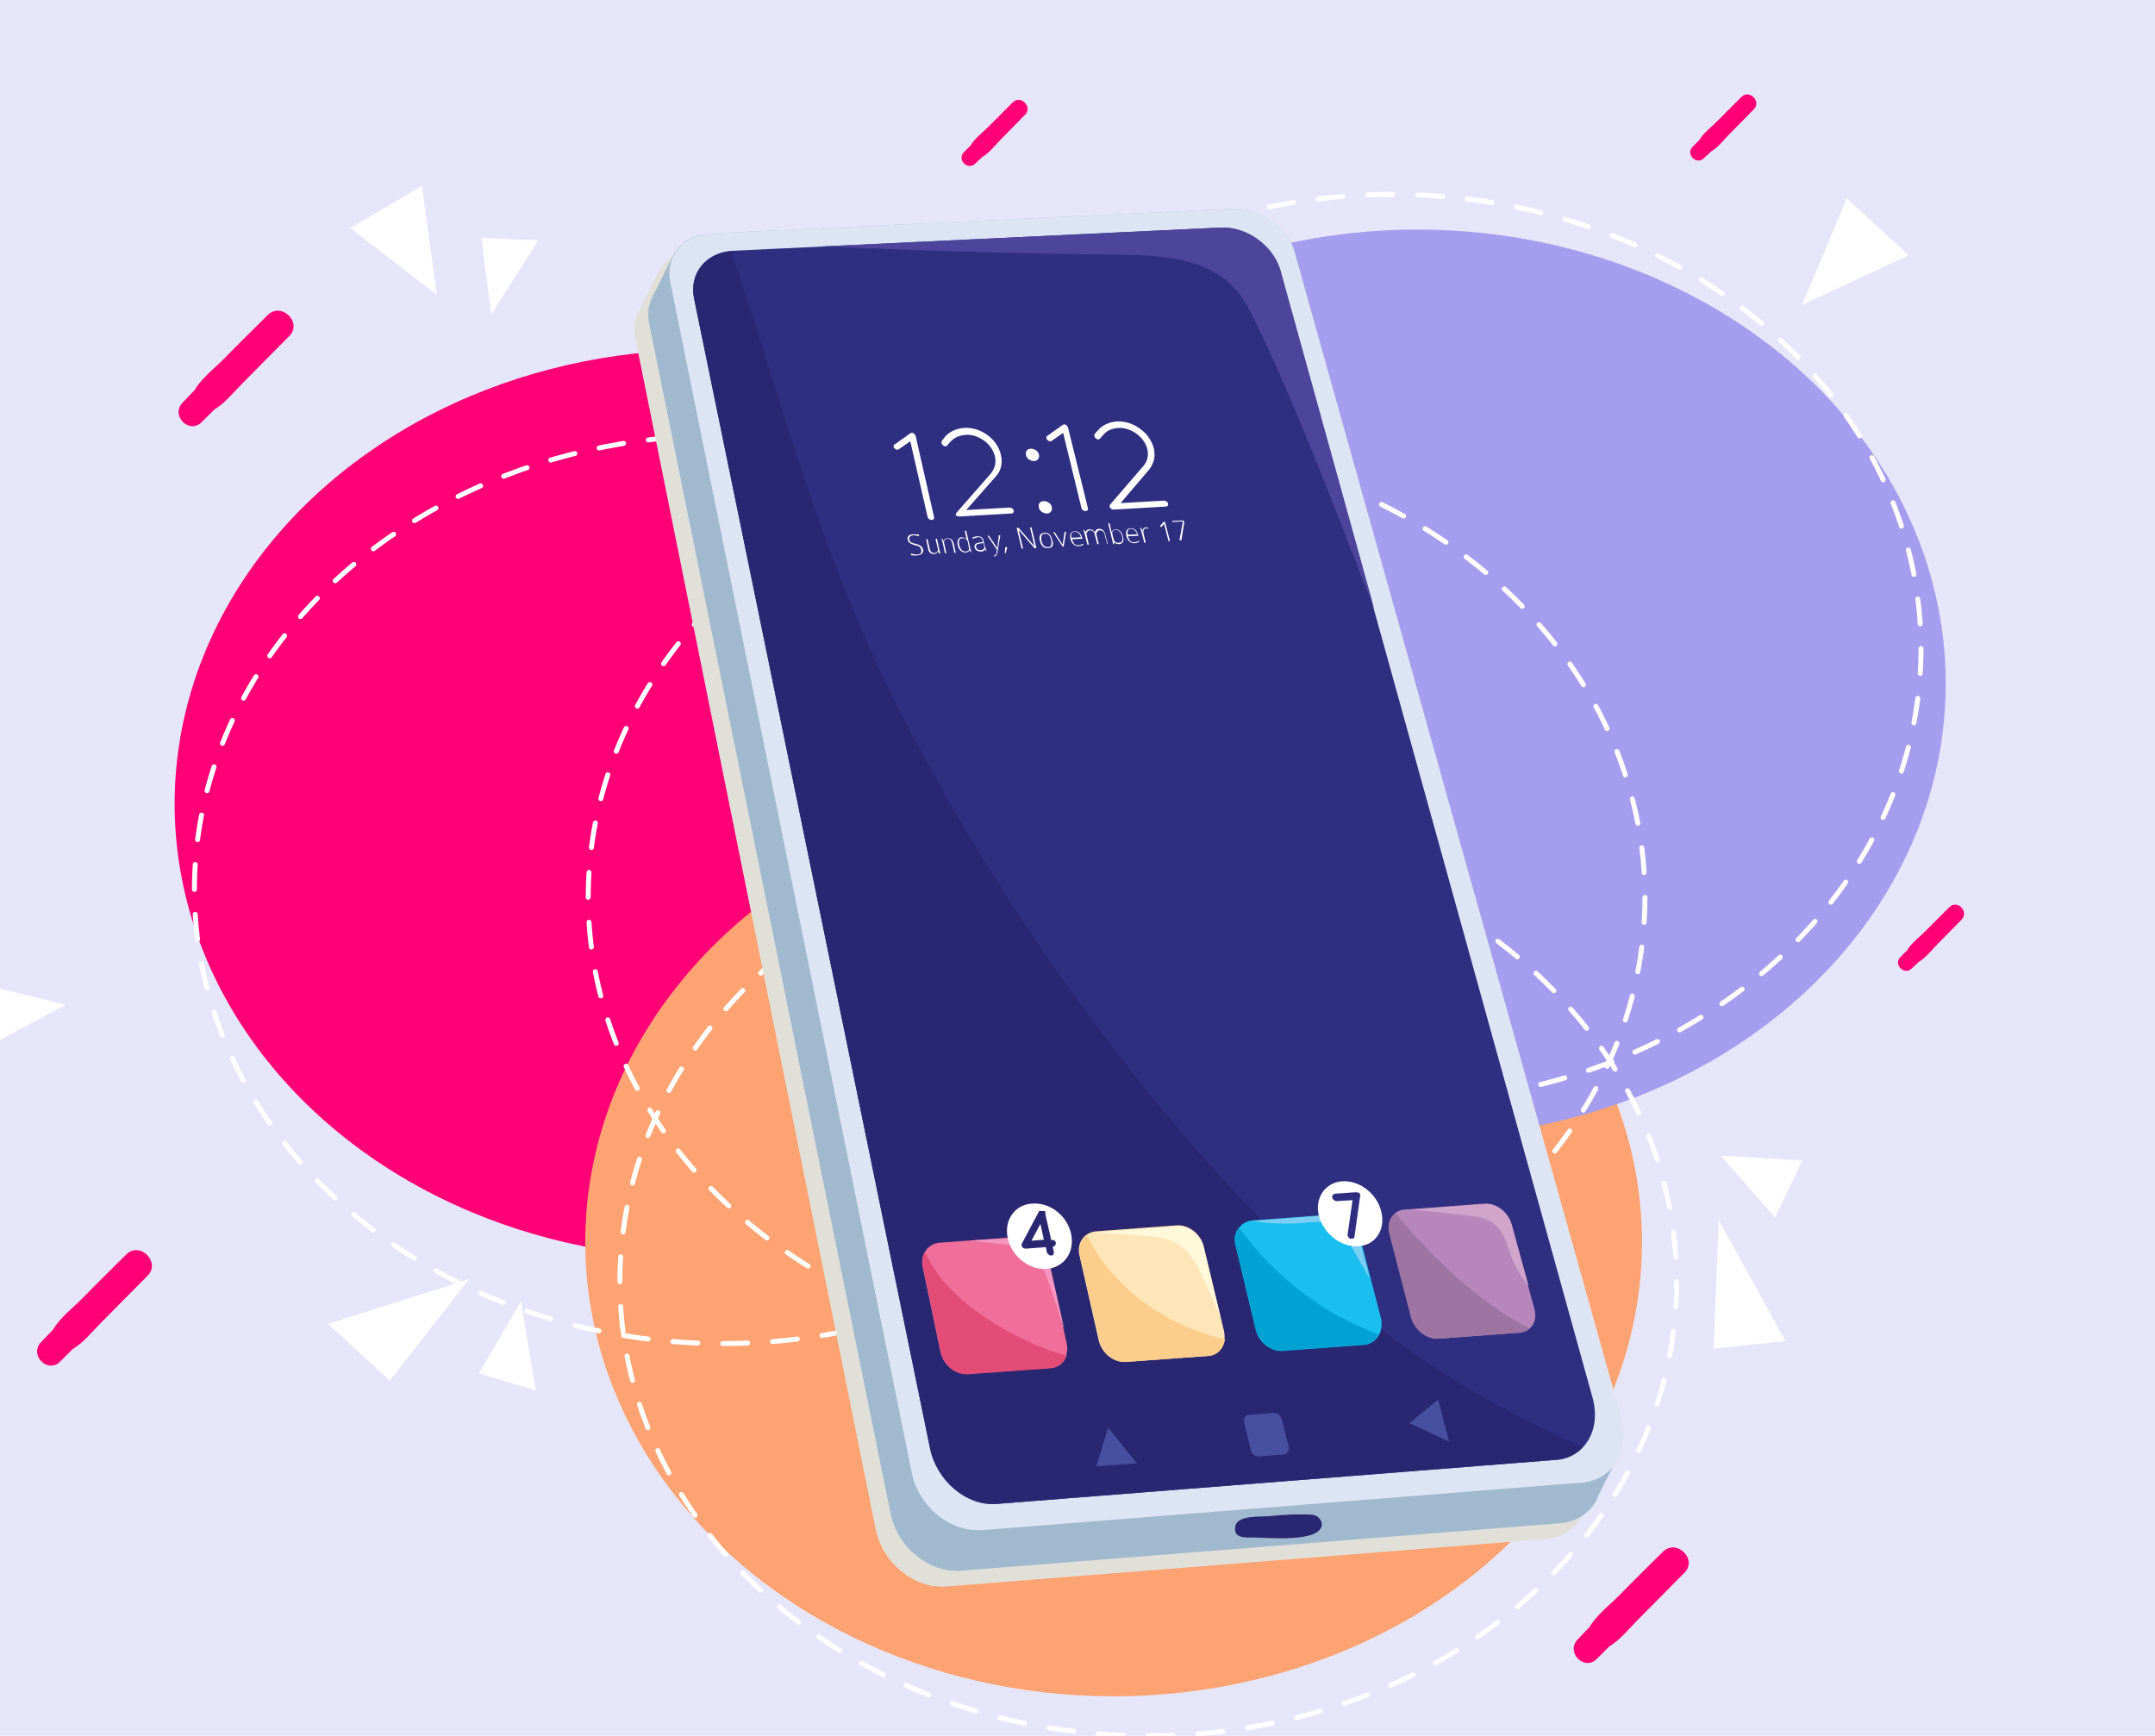 <?xml version="1.0" encoding="utf-8"?>
<!-- Generator: Adobe Illustrator 19.2.1, SVG Export Plug-In . SVG Version: 6.00 Build 0)  -->
<svg version="1.1" xmlns="http://www.w3.org/2000/svg" xmlns:xlink="http://www.w3.org/1999/xlink" x="0px" y="0px"
	 viewBox="0 0 435.6 350.9" style="enable-background:new 0 0 435.6 350.9;" xml:space="preserve">
<style type="text/css">
	.st0{fill:#E6E6FA;}
	.st1{fill:#FF0076;}
	.st2{fill:#FFA372;}
	.st3{fill:#A59DED;}
	.st4{fill:none;stroke:#FFFFFF;stroke-linecap:round;stroke-linejoin:round;stroke-dasharray:5.039,5.039;}
	.st5{fill:#E0E0D9;}
	.st6{fill:#A1B9CE;}
	.st7{fill:#DDE5F4;}
	.st8{fill:#2F2F82;}
	.st9{fill:#2A2772;}
	.st10{fill:#F06E9A;}
	.st11{fill:#FFE6B8;}
	.st12{fill:#1ABFF0;}
	.st13{fill:#B787BC;}
	.st14{fill:#FFFFFF;}
	.st15{fill:#4C459B;}
	.st16{fill:#E44C78;}
	.st17{fill:#FDCE8B;}
	.st18{fill:#00A1D3;}
	.st19{fill:#9E75A2;}
	.st20{fill:#7DCEF3;}
	.st21{fill:#D0A4CB;}
	.st22{fill:#FFF8DB;}
	.st23{fill:#F395BE;}
	.st24{fill:#474FA0;}
</style>
<g id="BACKGROUND">
</g>
<g id="OBJECTS">
	<rect x="-307.4" y="-77.6" class="st0" width="750" height="500"/>
	<ellipse class="st1" cx="142.1" cy="162.5" rx="106.8" ry="91.8"/>
	<ellipse class="st2" cx="225.1" cy="251.1" rx="106.8" ry="91.8"/>
	<ellipse class="st3" cx="286.5" cy="138.2" rx="106.8" ry="91.8"/>
	<g>
		<ellipse class="st4" cx="146.1" cy="179.8" rx="106.8" ry="91.8"/>
	</g>
	<g>
		<ellipse class="st4" cx="225.7" cy="181.4" rx="106.8" ry="91.8"/>
	</g>
	<g>
		<ellipse class="st4" cx="281.5" cy="131.1" rx="106.8" ry="91.8"/>
	</g>
	<g>
		<ellipse class="st4" cx="232.1" cy="259.1" rx="106.8" ry="91.8"/>
	</g>
	<path class="st5" d="M324.7,296.9c0,0,0-0.1,0.1-0.1c0.1-0.2,0.2-0.5,0.2-0.7c0-0.1,0-0.2,0.1-0.3c0.1-0.2,0.1-0.5,0.2-0.7
		c0-0.1,0-0.2,0.1-0.4c0-0.2,0.1-0.4,0.1-0.7c0-0.1,0-0.3,0-0.5c0-0.2,0-0.4,0-0.6c0-0.2,0-0.4,0-0.6c0-0.2,0-0.4,0-0.6
		c0-0.2-0.1-0.5-0.1-0.7c0-0.1,0-0.3-0.1-0.4c-0.1-0.4-0.2-0.8-0.3-1.2L259,53.9c-0.1-0.3-0.2-0.6-0.3-0.9c-0.2-0.6-0.5-1.2-0.9-1.8
		c-0.7-1.1-1.6-2.2-2.7-3.1c-0.5-0.4-1.1-0.8-1.7-1.2c-2.1-1.2-4.5-1.9-6.9-1.8l-52.7,2.5l-52.7,2.5c-0.4,0-0.8,0.1-1.2,0.1
		c-0.1,0-0.2,0-0.3,0.1c-0.3,0.1-0.5,0.1-0.8,0.2c-0.1,0-0.2,0.1-0.4,0.1c-0.3,0.1-0.5,0.2-0.8,0.3c-0.1,0-0.2,0.1-0.3,0.1
		c-0.3,0.2-0.7,0.3-1,0.5c0,0,0,0,0,0c-0.3,0.2-0.6,0.4-0.8,0.6c-0.1,0.1-0.1,0.1-0.2,0.2c-0.2,0.2-0.4,0.4-0.6,0.6
		c-0.1,0.1-0.1,0.1-0.2,0.2c-0.2,0.2-0.4,0.5-0.6,0.7c0,0,0,0-0.1,0.1c-0.2,0.3-0.4,0.6-0.6,0.9c0,0.1-0.1,0.1-0.1,0.2
		c0,0.1-0.1,0.1-0.1,0.2c0,0.1-0.1,0.1-0.1,0.2c0,0.1-0.1,0.1-0.1,0.2c0,0.1-0.1,0.1-0.1,0.2c0,0.1-0.1,0.1-0.1,0.2
		c0,0.1-0.1,0.1-0.1,0.2c0,0.1-0.1,0.1-0.1,0.2c0,0.1-0.1,0.1-0.1,0.2c0,0.1-0.1,0.1-0.1,0.2c0,0.1-0.1,0.1-0.1,0.2
		c0,0.1-0.1,0.1-0.1,0.2c0,0.1-0.1,0.1-0.1,0.2c0,0.1-0.1,0.1-0.1,0.2c0,0.1-0.1,0.1-0.1,0.2c0,0.1-0.1,0.1-0.1,0.2
		c0,0.1-0.1,0.1-0.1,0.2c0,0.1-0.1,0.1-0.1,0.2c0,0.1-0.1,0.1-0.1,0.2c0,0.1-0.1,0.1-0.1,0.2c0,0.1-0.1,0.1-0.1,0.2
		c0,0.1-0.1,0.1-0.1,0.2c0,0.1-0.1,0.1-0.1,0.2c0,0.1-0.1,0.1-0.1,0.2c0,0.1-0.1,0.1-0.1,0.2c0,0.1-0.1,0.1-0.1,0.2
		c0,0.1-0.1,0.1-0.1,0.2c0,0.1-0.1,0.1-0.1,0.2c0,0.1-0.1,0.1-0.1,0.2c0,0.1-0.1,0.1-0.1,0.2c0,0.1-0.1,0.1-0.1,0.2
		c0,0.1-0.1,0.1-0.1,0.2c0,0.1-0.1,0.1-0.1,0.2c0,0.1-0.1,0.1-0.1,0.2c0,0.1-0.1,0.1-0.1,0.2c0,0.1-0.1,0.1-0.1,0.2
		c0,0.1-0.1,0.1-0.1,0.2c0,0.1-0.1,0.1-0.1,0.2c0,0.1-0.1,0.1-0.1,0.2c0,0.1-0.1,0.1-0.1,0.2c-0.9,1.6-1.2,3.5-0.8,5.5L177,309.1
		c1.4,6.9,7.8,12.1,14.3,11.6l121.1-9.6c3.6-0.3,6.2-2.3,7.6-5.2c0-0.1,0.1-0.1,0.1-0.2c0-0.1,0.1-0.1,0.1-0.2
		c0-0.1,0.1-0.1,0.1-0.2c0-0.1,0.1-0.1,0.1-0.2c0-0.1,0.1-0.1,0.1-0.2c0-0.1,0.1-0.1,0.1-0.2c0-0.1,0.1-0.1,0.1-0.2
		c0-0.1,0.1-0.1,0.1-0.2c0-0.1,0.1-0.1,0.1-0.2c0-0.1,0.1-0.1,0.1-0.2c0-0.1,0.1-0.1,0.1-0.2c0-0.1,0.1-0.1,0.1-0.2
		c0-0.1,0.1-0.1,0.1-0.2c0-0.1,0.1-0.1,0.1-0.2c0-0.1,0.1-0.1,0.1-0.2c0-0.1,0.1-0.1,0.1-0.2c0-0.1,0.1-0.1,0.1-0.2
		c0-0.1,0.1-0.1,0.1-0.2c0-0.1,0.1-0.1,0.1-0.2c0-0.1,0.1-0.1,0.1-0.2c0-0.1,0.1-0.1,0.1-0.2c0-0.1,0.1-0.1,0.1-0.2
		c0-0.1,0.1-0.1,0.1-0.2c0-0.1,0.1-0.1,0.1-0.2c0-0.1,0.1-0.1,0.1-0.2c0-0.1,0.1-0.1,0.1-0.2c0-0.1,0.1-0.1,0.1-0.2
		c0-0.1,0.1-0.1,0.1-0.2c0-0.1,0.1-0.1,0.1-0.2c0-0.1,0.1-0.1,0.1-0.2c0-0.1,0.1-0.1,0.1-0.2c0-0.1,0.1-0.1,0.1-0.2
		c0-0.1,0.1-0.1,0.1-0.2c0-0.1,0.1-0.1,0.1-0.2c0-0.1,0.1-0.1,0.1-0.2c0-0.1,0.1-0.1,0.1-0.2c0-0.1,0.1-0.1,0.1-0.2
		c0-0.1,0.1-0.1,0.1-0.2c0-0.1,0.1-0.1,0.1-0.2c0-0.1,0.1-0.1,0.1-0.2c0,0,0,0,0,0C324.5,297.5,324.6,297.2,324.7,296.9z"/>
	<g>
		<path class="st6" d="M322.8,302.9c0-0.1,0.1-0.1,0.1-0.2c0-0.1,0.1-0.1,0.1-0.2c0-0.1,0.1-0.1,0.1-0.2c0-0.1,0.1-0.1,0.1-0.2
			c0-0.1,0.1-0.1,0.1-0.2c0-0.1,0.1-0.1,0.1-0.2c0-0.1,0.1-0.1,0.1-0.2c0-0.1,0.1-0.1,0.1-0.2c0-0.1,0.1-0.1,0.1-0.2
			c0-0.1,0.1-0.1,0.1-0.2c0-0.1,0.1-0.1,0.1-0.2c0-0.1,0.1-0.1,0.1-0.2c0-0.1,0.1-0.1,0.1-0.2c0-0.1,0.1-0.1,0.1-0.2
			c0-0.1,0.1-0.1,0.1-0.2c0-0.1,0.1-0.1,0.1-0.2c0-0.1,0.1-0.1,0.1-0.2c0-0.1,0.1-0.1,0.1-0.2c0-0.1,0.1-0.1,0.1-0.2
			c0-0.1,0.1-0.1,0.1-0.2c0-0.1,0.1-0.1,0.1-0.2c0-0.1,0.1-0.1,0.1-0.2c0-0.1,0.1-0.1,0.1-0.2c0-0.1,0.1-0.1,0.1-0.2
			c0-0.1,0.1-0.1,0.1-0.2c0-0.1,0.1-0.1,0.1-0.2c0-0.1,0.1-0.1,0.1-0.2c0-0.1,0.1-0.1,0.1-0.2c0-0.1,0.1-0.1,0.1-0.2
			c0-0.1,0.1-0.1,0.1-0.2c0-0.1,0.1-0.1,0.1-0.2c0-0.1,0.1-0.1,0.1-0.2c0-0.1,0.1-0.1,0.1-0.2c0-0.1,0.1-0.1,0.1-0.2
			c0-0.1,0.1-0.1,0.1-0.2c0-0.1,0.1-0.1,0.1-0.2c0-0.1,0.1-0.1,0.1-0.2c0-0.1,0.1-0.1,0.1-0.2c0-0.1,0.1-0.1,0.1-0.2
			c1.1-2.3,1.4-5.2,0.5-8.2L261.7,51c-1.4-5.1-7.1-9.1-12.6-8.8l-105.4,5c-3.6,0.2-6.4,2-7.7,4.6c0,0.1-0.1,0.1-0.1,0.2
			c0,0.1-0.1,0.1-0.1,0.2c0,0.1-0.1,0.1-0.1,0.2c0,0.1-0.1,0.1-0.1,0.2c0,0.1-0.1,0.1-0.1,0.2c0,0.1-0.1,0.1-0.1,0.2
			c0,0.1-0.1,0.1-0.1,0.2c0,0.1-0.1,0.1-0.1,0.2c0,0.1-0.1,0.1-0.1,0.2c0,0.1-0.1,0.1-0.1,0.2c0,0.1-0.1,0.1-0.1,0.2
			c0,0.1-0.1,0.1-0.1,0.2c0,0.1-0.1,0.1-0.1,0.2c0,0.1-0.1,0.1-0.1,0.2c0,0.1-0.1,0.1-0.1,0.2c0,0.1-0.1,0.1-0.1,0.2
			c0,0.1-0.1,0.1-0.1,0.2c0,0.1-0.1,0.1-0.1,0.2c0,0.1-0.1,0.1-0.1,0.2c0,0.1-0.1,0.1-0.1,0.2c0,0.1-0.1,0.1-0.1,0.2
			c0,0.1-0.1,0.1-0.1,0.2c0,0.1-0.1,0.1-0.1,0.2c0,0.1-0.1,0.1-0.1,0.2c0,0.1-0.1,0.1-0.1,0.2c0,0.1-0.1,0.1-0.1,0.2
			c0,0.1-0.1,0.1-0.1,0.2c0,0.1-0.1,0.1-0.1,0.2c0,0.1-0.1,0.1-0.1,0.2c0,0.1-0.1,0.1-0.1,0.2c0,0.1-0.1,0.1-0.1,0.2
			c0,0.1-0.1,0.1-0.1,0.2c0,0.1-0.1,0.1-0.1,0.2c0,0.1-0.1,0.1-0.1,0.2c0,0.1-0.1,0.1-0.1,0.2c0,0.1-0.1,0.1-0.1,0.2
			c0,0.1-0.1,0.1-0.1,0.2c0,0.1-0.1,0.1-0.1,0.2c0,0.1-0.1,0.1-0.1,0.2c0,0.1-0.1,0.1-0.1,0.2c-0.9,1.6-1.2,3.5-0.8,5.5l48.8,240.6
			c1.4,6.9,7.8,12.1,14.3,11.6l121.1-9.6c3.6-0.3,6.2-2.3,7.6-5.2C322.8,303,322.8,303,322.8,302.9z"/>
		<g>
			<path class="st7" d="M249.2,42.2l-105.4,5c-5.7,0.3-9.4,4.7-8.3,9.9l48.8,240.6c1.4,6.9,7.8,12.1,14.3,11.6l121.1-9.6
				c6.3-0.5,9.9-6.4,8-13.2L261.7,51C260.3,45.8,254.7,41.9,249.2,42.2z"/>
			<path class="st8" d="M246.8,46L148,50.7c-5.3,0.3-8.8,4.6-7.7,9.6L188,292.8c1.4,6.6,7.4,11.7,13.5,11.2l113-8.9
				c5.9-0.5,9.2-6.1,7.4-12.6L258.7,54.6C257.3,49.6,252,45.8,246.8,46z"/>
			<path class="st9" d="M320,292.5c-19.3-8.5-37.6-19.6-53.1-34.2c-35.3-33-63.6-73.7-83.8-112.2c-17-32.4-24.8-64.5-35.3-95.3
				c-5.2,0.4-8.5,4.6-7.5,9.6L188,292.8c1.4,6.6,7.4,11.7,13.5,11.2l113-8.9C316.7,295,318.6,294,320,292.5z"/>
			<path class="st10" d="M212.2,276.5l-16.6,1.2c-2.5,0.2-4.9-1.8-5.5-4.4l-3.6-17.2c-0.5-2.5,1-4.7,3.5-4.9l16.4-1.2
				c2.4-0.2,4.9,1.7,5.4,4.3l3.8,17.2C216.2,274.1,214.7,276.4,212.2,276.5z"/>
			<path class="st11" d="M244.1,274.1l-16.5,1.2c-2.5,0.2-4.9-1.8-5.5-4.3l-3.9-17.2c-0.6-2.5,0.9-4.7,3.4-4.9l16.2-1.2
				c2.4-0.2,4.9,1.7,5.5,4.2l4.1,17.1C248,271.7,246.6,274,244.1,274.1z"/>
			<path class="st12" d="M275.8,271.8l-16.3,1.2c-2.4,0.2-4.9-1.8-5.5-4.3l-4.1-17.1c-0.6-2.5,0.8-4.7,3.3-4.9l16.1-1.2
				c2.4-0.2,4.9,1.7,5.5,4.2l4.4,17C279.6,269.4,278.2,271.6,275.8,271.8z"/>
			<path class="st13" d="M307.1,269.4l-16.2,1.2c-2.4,0.2-4.9-1.7-5.6-4.3l-4.4-17c-0.7-2.5,0.8-4.7,3.1-4.8l16-1.2
				c2.4-0.2,4.9,1.7,5.5,4.2l4.6,16.9C310.9,267,309.6,269.2,307.1,269.4z"/>
			<g>
				<path class="st14" d="M184,89.2l-2.3,1.6c-0.1,0.1-0.2,0.1-0.3,0.1c-0.2,0-0.5-0.1-0.6-0.3c-0.3-0.3-0.2-0.7,0.1-0.8l3.1-2.2
					c0.3-0.2,0.7-0.1,0.9,0.2c0.1,0.1,0.2,0.3,0.2,0.4l3.7,16.3c0.1,0.3-0.1,0.6-0.5,0.6c-0.3,0-0.7-0.2-0.8-0.6L184,89.2z"/>
				<path class="st14" d="M193.3,103.7l7-8c0.8-1,1.1-2.2,0.8-3.5c-0.3-1.1-0.9-2.1-2-3c-1.2-0.9-2.6-1.4-3.9-1.3
					c-1.2,0.1-2.2,0.5-3,1.3l-0.7,0.8c-0.2,0.3-0.6,0.3-0.9,0c-0.3-0.2-0.4-0.6-0.2-0.9l0.7-0.9c0.9-1,2.3-1.6,3.8-1.7
					c1.6-0.1,3.4,0.4,4.9,1.6c1.3,1,2.2,2.4,2.5,3.8c0.4,1.6,0.1,3.2-1,4.4l-6,6.8l8.8-0.5c0.3,0,0.7,0.2,0.8,0.6
					c0.1,0.3-0.1,0.6-0.5,0.6l-10.4,0.6l-0.1,0c-0.2,0-0.4,0-0.5-0.2C193.2,104.4,193.1,104,193.3,103.7z"/>
				<path class="st14" d="M208.4,90.7c0.7,0,1.5,0.5,1.6,1.2c0.2,0.7-0.3,1.3-1,1.3c-0.7,0-1.5-0.5-1.6-1.2
					C207.2,91.3,207.6,90.7,208.4,90.7z M211,101.3c0.7,0,1.5,0.5,1.6,1.2c0.2,0.7-0.3,1.3-1,1.3c-0.7,0-1.5-0.5-1.6-1.2
					C209.8,101.9,210.2,101.3,211,101.3z"/>
				<path class="st14" d="M214.9,87.5l-2.3,1.6c-0.1,0.1-0.2,0.1-0.3,0.1c-0.2,0-0.5-0.1-0.6-0.3c-0.3-0.3-0.2-0.7,0-0.8l3.1-2.2
					c0.3-0.2,0.7-0.1,0.9,0.2c0.1,0.1,0.2,0.3,0.2,0.4l4,16.2c0.1,0.3-0.1,0.6-0.5,0.6c-0.3,0-0.7-0.2-0.8-0.6L214.9,87.5z"/>
				<path class="st14" d="M224.4,102l6.8-7.9c0.8-1,1-2.2,0.7-3.4c-0.3-1.1-1-2.1-2-2.9c-1.2-0.9-2.6-1.4-3.9-1.3
					c-1.2,0.1-2.2,0.5-2.9,1.3l-0.7,0.8c-0.2,0.3-0.6,0.3-0.9,0c-0.3-0.2-0.4-0.6-0.2-0.9l0.7-0.8c0.9-1,2.3-1.6,3.7-1.7
					c1.6-0.1,3.4,0.4,4.9,1.6c1.4,1,2.2,2.4,2.6,3.7c0.4,1.6,0.1,3.1-0.9,4.4l-5.8,6.8l8.8-0.5c0.3,0,0.7,0.2,0.8,0.6
					c0.1,0.3-0.1,0.6-0.5,0.6l-10.4,0.6l-0.1,0c-0.2,0-0.4,0-0.5-0.2C224.3,102.7,224.2,102.3,224.4,102z"/>
			</g>
			<path class="st15" d="M246.8,46l-80.5,3.8c20.4,0.9,40.6,1.5,60.8,1.7c7.8,0.1,17.1,0.8,22.6,6.9c1.7,1.9,2.8,4.1,3.9,6.3
				c7.6,15.7,13.9,32.1,20.4,48.7c1.2,3.2,2.5,6.4,3.8,9.7l-19-68.6C257.3,49.6,252,45.8,246.8,46z"/>
			<path class="st16" d="M199.9,266.8c-3.7-2.4-7.3-5.3-10-8.8c-1.1-1.5-2.1-3.1-2.9-4.8c-0.5,0.8-0.7,1.9-0.4,3l3.6,17.2
				c0.5,2.6,3,4.6,5.5,4.4l16.6-1.2c1.6-0.1,2.8-1.1,3.3-2.5C210.1,272.5,204.8,270,199.9,266.8z"/>
			<path class="st17" d="M234.4,265.4c-6.2-3.7-11.6-9.3-14.7-15.7c-1.2,0.9-1.8,2.4-1.4,4.1l3.9,17.2c0.6,2.6,3,4.5,5.5,4.3
				l16.5-1.2c1.9-0.1,3.2-1.6,3.4-3.4C243,269.7,238.5,267.9,234.4,265.4z"/>
			<path class="st18" d="M272.6,267.1c-8.7-4.3-16.5-11.1-22.2-19c-0.7,0.9-1.1,2.2-0.7,3.6l4.1,17.1c0.6,2.6,3.1,4.5,5.5,4.3
				l16.3-1.2c1.4-0.1,2.5-0.9,3-2.1C276.7,268.9,274.6,268.1,272.6,267.1z"/>
			<path class="st19" d="M309.2,268.5c-0.6-0.3-1.2-0.6-1.8-0.9c-9.1-5.1-17-12.7-23.9-20.7c-0.5-0.5-0.9-1.1-1.4-1.7
				c-1.2,0.9-1.7,2.4-1.3,4.1l4.4,17c0.7,2.6,3.2,4.5,5.6,4.3l16.2-1.2C308,269.3,308.7,269,309.2,268.5z"/>
			<path class="st20" d="M274.6,249.8c-0.6-2.5-3.1-4.4-5.5-4.2l-16.1,1.2c-0.1,0-0.1,0-0.2,0c3.5,0.5,7.1,0.7,10.5,0.4
				c2.3-0.2,4.9-0.6,7,1c1.1,0.8,1.9,2.1,2.6,3.3c1.3,2.3,2.7,4.7,4,7L274.6,249.8z"/>
			<path class="st21" d="M300.1,243.4l-14.7,1.1c3.7,0.4,7.5,0.8,11.2,1.2c1.8,0.2,3.7,0.4,5.3,1.6c2.5,1.9,2.9,5.4,4.2,8.2
				c0.8,1.6,1.8,3.1,2.9,4.5l-3.4-12.4C304.9,245.1,302.5,243.2,300.1,243.4z"/>
			<path class="st22" d="M246.7,266.2l-3.4-14.1c-0.6-2.5-3-4.4-5.5-4.2l-16.1,1.2c3.2,0.2,6.3,0.5,9.5,0.7c2.4,0.2,5,0.4,7.2,1.9
				c2.5,1.7,3.8,4.6,5.1,7.3C244.6,261.3,245.6,263.8,246.7,266.2z"/>
			<path class="st23" d="M206.4,250.1l-10.4,0.7c2.5,0.3,5,0.5,7.6,0.8c1.2,0.1,2.4,0.2,3.6,0.8c2.6,1.3,3.9,4.4,4.9,7.2
				c1.1,3.1,2.1,6.3,3.1,9.4l-3.3-14.7C211.3,251.8,208.9,249.9,206.4,250.1z"/>
			<g>
				<path class="st14" d="M185.3,112.3c-0.4,0-0.8,0-1.2-0.1l0.1-0.3c0.4,0.1,0.7,0.2,1.1,0.2c0.5,0,1.1-0.2,0.9-1
					c-0.1-0.6-0.7-0.8-1.3-0.9c-0.6-0.2-1.3-0.4-1.4-1.1c-0.2-0.8,0.4-1.1,1.2-1.1c0.3,0,0.7,0,1.1,0.1l-0.1,0.3
					c-0.3-0.1-0.6-0.2-1-0.2c-0.6,0-1,0.3-0.9,0.9c0.1,0.5,0.6,0.7,1.2,0.8c0.7,0.2,1.4,0.4,1.6,1.2
					C186.7,111.9,186.1,112.2,185.3,112.3z"/>
				<path class="st14" d="M189.8,111.9l-0.2-0.5c-0.1,0.2-0.2,0.6-0.8,0.6c-0.7,0-1.1-0.4-1.2-1.1l-0.4-1.9l0.3,0l0.4,1.8
					c0.1,0.5,0.3,1,1,1c0.4,0,0.7-0.4,0.7-0.7l-0.5-2.2l0.3,0l0.5,2.3c0.1,0.2,0.1,0.4,0.2,0.6L189.8,111.9z"/>
				<path class="st14" d="M192.9,111.7l-0.4-1.8c-0.1-0.5-0.3-1-1-1c-0.4,0-0.7,0.4-0.7,0.7l0.5,2.2l-0.3,0l-0.5-2.3
					c-0.1-0.2-0.1-0.4-0.2-0.6l0.2,0l0.2,0.5c0.1-0.1,0.2-0.6,0.8-0.6c0.8,0,1.1,0.4,1.3,1.1l0.4,1.9L192.9,111.7z"/>
				<path class="st14" d="M196.2,111.6l-0.2-0.4c-0.1,0.2-0.4,0.5-0.8,0.5c0,0,0,0,0,0c-0.9,0-1.4-0.6-1.6-1.5
					c-0.2-0.8,0.1-1.6,0.8-1.6c0.5,0,0.9,0.3,1,0.5l-0.4-1.8l0.3,0l0.8,3.4c0.1,0.4,0.1,0.5,0.3,0.9L196.2,111.6z M195.6,109.4
					c-0.1-0.2-0.5-0.7-1.1-0.6c-0.6,0-0.8,0.5-0.6,1.4c0.2,0.8,0.6,1.3,1.3,1.3c0.3,0,0.6-0.2,0.7-0.5L195.6,109.4z"/>
				<path class="st14" d="M199.3,111.4c0-0.1-0.2-0.3-0.2-0.4c-0.1,0.3-0.4,0.5-0.8,0.5c-0.5,0-1.1-0.2-1.3-0.8
					c-0.1-0.6,0.1-1,1.4-1.1l0.3,0l-0.1-0.3c-0.1-0.5-0.4-0.8-0.9-0.7c-0.4,0-0.7,0.2-1,0.3l-0.2-0.2c0.3-0.1,0.6-0.3,1.1-0.3
					c0.6,0,1.1,0.2,1.2,0.9l0.3,1.2c0.1,0.2,0.2,0.5,0.3,0.9L199.3,111.4z M198.8,109.8l-0.2,0c-1.1,0.1-1.4,0.3-1.3,0.8
					c0.1,0.4,0.4,0.6,0.9,0.6c0.4,0,0.7-0.2,0.8-0.5L198.8,109.8z"/>
				<path class="st14" d="M201.6,111.7c-0.1,0.5-0.2,0.6-0.6,0.8l-0.1-0.2c0.4-0.1,0.5-0.3,0.5-0.5l0.1-0.7l-1.9-2.8l0.3,0l1.7,2.5
					l0.3-2.6l0.3,0L201.6,111.7z"/>
				<path class="st14" d="M203.3,111.8l-0.2,0l0.1-1.2l0.4,0L203.3,111.8z"/>
				<path class="st14" d="M209.1,110.8l-3.2-3.7l0.9,3.8l-0.3,0l-1-4.2l0.4,0l3.2,3.7l-0.9-3.8l0.3,0l1,4.2L209.1,110.8z"/>
				<path class="st14" d="M211.9,110.8c-1,0.1-1.5-0.6-1.7-1.5c-0.2-0.8-0.1-1.5,0.9-1.6c1-0.1,1.4,0.6,1.6,1.5
					C213,110,212.9,110.7,211.9,110.8z M211.2,107.9c-0.7,0-0.8,0.6-0.7,1.4c0.2,0.7,0.5,1.3,1.3,1.3c0.8,0,0.8-0.7,0.7-1.4
					C212.3,108.4,212,107.8,211.2,107.9z"/>
				<path class="st14" d="M215,110.5l-0.2,0l-1.9-2.9l0.3,0l1.6,2.5l0.4-2.6l0.3,0L215,110.5z"/>
				<path class="st14" d="M216.7,109c0.2,0.7,0.5,1.3,1.3,1.2c0.4,0,0.6-0.1,0.9-0.3l0.1,0.2c-0.3,0.2-0.7,0.3-1,0.3
					c-0.9,0-1.4-0.6-1.6-1.4c-0.2-0.7-0.1-1.6,0.8-1.6c1-0.1,1.4,0.7,1.6,1.5L216.7,109z M217.2,107.5c-0.6,0-0.8,0.5-0.6,1.2
					l1.9-0.1C218.3,107.9,217.9,107.5,217.2,107.5z"/>
				<path class="st14" d="M223.8,110l-0.5-1.9c-0.1-0.4-0.3-0.9-1-0.9c-0.4,0-0.6,0.4-0.7,0.7l0.5,2.1l-0.3,0l-0.5-1.9
					c-0.1-0.6-0.5-0.9-1-0.9c-0.4,0-0.6,0.4-0.7,0.7l0.5,2.2l-0.3,0l-0.6-2.3c-0.1-0.2-0.1-0.5-0.2-0.7l0.2,0l0.2,0.5
					c0.1-0.2,0.3-0.6,0.8-0.6c0.6,0,0.9,0.3,1.1,0.6c0.1-0.3,0.3-0.7,0.8-0.7c0.7,0,1.1,0.3,1.3,1.1l0.5,1.9L223.8,110z"/>
				<path class="st14" d="M226.2,110c-0.4,0-0.8-0.2-1-0.4l0,0.4l-0.2,0c-0.1-0.4-0.1-0.5-0.2-0.9l-0.8-3.3l0.3,0l0.4,1.8
					c0.1-0.2,0.3-0.6,0.8-0.6c0.8,0,1.3,0.6,1.5,1.5C227.2,109.2,227.1,109.9,226.2,110z M225.5,107.1c-0.6,0-0.7,0.6-0.7,0.7
					l0.4,1.5c0.3,0.3,0.6,0.5,1,0.4c0.7,0,0.8-0.6,0.6-1.4C226.5,107.4,226,107.1,225.5,107.1z"/>
				<path class="st14" d="M228,108.4c0.2,0.7,0.5,1.3,1.3,1.2c0.4,0,0.6-0.1,0.9-0.3l0.1,0.2c-0.3,0.2-0.7,0.3-1,0.3
					c-0.9,0-1.4-0.6-1.6-1.4c-0.2-0.7-0.1-1.6,0.8-1.6c1-0.1,1.4,0.7,1.6,1.5L228,108.4z M228.6,106.9c-0.6,0-0.8,0.5-0.6,1.2
					l1.9-0.1C229.6,107.3,229.2,106.9,228.6,106.9z"/>
				<path class="st14" d="M232.1,106.9c-0.2-0.1-0.4-0.1-0.5-0.1c-0.4,0-0.5,0.6-0.5,0.8l0.5,2.1l-0.3,0l-0.6-2.3
					c-0.1-0.3-0.2-0.5-0.2-0.7l0.2,0l0.2,0.6c0.1-0.2,0.2-0.6,0.6-0.7c0.2,0,0.4,0,0.6,0.1L232.1,106.9z"/>
				<path class="st14" d="M236.2,109.4l-0.9-3.5l-0.6,0.7l-0.2-0.3l0.7-0.8l0.3,0l1,3.9L236.2,109.4z"/>
				<path class="st14" d="M238.8,109.2l-0.4,0l0.7-3.8l-2.1,0.1l-0.1-0.2l2.3-0.1l0.2,0.3L238.8,109.2z"/>
			</g>
			<path class="st14" d="M216.5,249.4c0.8,3.7-1.4,6.8-4.9,7.1c-3.5,0.3-7.1-2.5-7.9-6.2c-0.8-3.6,1.4-6.8,4.9-7
				C212.2,243,215.7,245.7,216.5,249.4z"/>
			<path class="st14" d="M279.2,244.9c0.9,3.6-1.1,6.8-4.6,7c-3.5,0.3-7-2.5-8-6.1c-0.9-3.6,1.2-6.7,4.6-7
				C274.7,238.5,278.3,241.2,279.2,244.9z"/>
			<g>
				<g>
					<path class="st9" d="M213.4,251.2c0.1,0.4-0.2,0.7-0.5,0.8l-0.1,0l0.2,1c0.1,0.4-0.1,0.8-0.5,0.8c-0.4,0-0.8-0.3-0.9-0.7
						l-0.2-1l-4,0.3l0,0l0,0c-0.2,0-0.3,0-0.5-0.1c-0.4-0.2-0.5-0.7-0.3-1l3.4-6.4c0,0,0,0,0,0c0,0,0,0,0-0.1c0,0,0,0,0.1,0
						c0,0,0,0,0,0c0,0,0,0,0.1,0c0,0,0,0,0,0c0,0,0,0,0.1,0c0,0,0,0,0,0c0,0,0.1,0,0.1,0c0,0,0,0,0,0c0,0,0,0,0,0c0,0,0.1,0,0.1,0
						c0,0,0,0,0.1,0c0,0,0.1,0,0.1,0c0,0,0,0,0.1,0c0,0,0.1,0,0.1,0c0,0,0,0,0.1,0c0,0,0,0,0,0c0,0,0,0,0,0c0,0,0,0,0.1,0
						c0,0,0,0,0.1,0c0,0,0,0,0.1,0.1c0,0,0,0,0,0.1c0,0,0,0,0,0.1c0,0,0,0,0,0.1c0,0,0,0,0,0.1c0,0,0,0,0,0.1c0,0,0,0,0,0l1.2,5.3
						l0.1,0C213,250.5,213.4,250.9,213.4,251.2z M210.3,247.4l-1.8,3.4l2.5-0.2L210.3,247.4z"/>
				</g>
			</g>
			<g>
				<g>
					<path class="st8" d="M274.9,242l-1.1,7.9c0,0.3-0.2,0.5-0.5,0.5c-0.1,0-0.2,0-0.3,0c-0.4-0.1-0.7-0.6-0.6-0.9l1-6.9l-3.2,0.2
						c-0.4,0-0.8-0.3-0.9-0.7c-0.1-0.4,0.1-0.7,0.5-0.8l4.3-0.3c0,0,0.1,0,0.1,0c0.1,0,0.2,0.1,0.3,0.1c0,0,0,0,0,0c0,0,0,0,0.1,0
						c0,0,0,0,0.1,0c0,0,0,0,0.1,0c0,0,0,0.1,0,0.1c0,0,0,0,0.1,0.1c0,0,0,0.1,0,0.1c0,0,0,0,0,0.1c0,0.1,0.1,0.2,0.1,0.3
						C274.9,241.9,274.9,241.9,274.9,242z"/>
				</g>
			</g>
			<path class="st24" d="M259.5,294l-5,0.4c-0.7,0.1-1.5-0.5-1.7-1.3l-1.3-5.6c-0.2-0.8,0.3-1.5,1-1.5l4.9-0.4
				c0.7-0.1,1.5,0.5,1.7,1.3l1.4,5.6C260.7,293.2,260.3,293.9,259.5,294z"/>
			<polygon class="st24" points="221.6,296.4 224,288.6 229.8,295.8 			"/>
			<polygon class="st24" points="292.9,291.4 284.9,287.7 290.7,282.9 			"/>
		</g>
		<path class="st9" d="M265.3,306.2c-3-0.2-6,0-9,0.3c-1.6,0.1-6.2-0.2-6.6,2c-0.5,2.6,2.2,2.3,3.9,2.3c2.5,0,13.3,1.1,13.6-2.6
			C267.2,307.2,266.3,306.3,265.3,306.2z"/>
	</g>
	<polygon class="st14" points="94.8,258.6 66.3,267.6 78.8,279.1 	"/>
	<polygon class="st14" points="88.3,59.6 70.8,46.1 85.3,37.6 	"/>
	<polygon class="st14" points="347.8,233.6 358.8,246.1 364.3,234.6 	"/>
	<polygon class="st14" points="13.3,203.1 -7.3,214.1 -13.3,196.6 	"/>
	<polygon class="st14" points="99.3,63.6 97.3,48.1 108.8,48.6 	"/>
	<polygon class="st14" points="364.3,61.6 373.3,40.1 385.8,51.6 	"/>
	<polygon class="st14" points="347.4,246.6 360.9,271.1 346.4,272.6 	"/>
	<polygon class="st14" points="105.3,263.1 96.8,277.6 108.3,281.1 	"/>
	<path class="st1" d="M25.5,253.6c-3,3-6,5.9-8.9,8.9c-1.9,1.9-4.5,3.9-5.9,6.3c-0.8,0.8-1.6,1.7-2.4,2.5c-2.5,2.6,1.4,6.5,3.9,3.9
		c0.8-0.8,1.7-1.7,2.5-2.5c2.2-1.3,3.9-3.5,5.6-5.2c3.2-3.2,6.3-6.4,9.5-9.6C32.6,255.2,28.3,250.8,25.5,253.6z"/>
	<path class="st1" d="M54.1,63.7c-3,3-6,5.9-8.9,8.9c-1.9,1.9-4.5,3.9-5.9,6.3c-0.8,0.8-1.6,1.7-2.4,2.5c-2.5,2.6,1.4,6.5,3.9,3.9
		c0.8-0.8,1.7-1.7,2.5-2.5c2.2-1.3,3.9-3.5,5.6-5.2c3.2-3.2,6.3-6.4,9.5-9.6C61.3,65.3,56.9,60.9,54.1,63.7z"/>
	<path class="st1" d="M336.1,313.7c-3,3-6,5.9-8.9,8.9c-1.9,1.9-4.5,3.9-5.9,6.3c-0.8,0.8-1.6,1.7-2.4,2.5c-2.5,2.6,1.4,6.5,3.9,3.9
		c0.8-0.8,1.7-1.7,2.5-2.5c2.2-1.3,3.9-3.5,5.6-5.2c3.2-3.2,6.3-6.4,9.5-9.6C343.3,315.3,338.9,310.9,336.1,313.7z"/>
	<path class="st1" d="M352,19.6c-1.7,1.7-3.4,3.4-5.1,5.1c-1.1,1.1-2.6,2.2-3.4,3.6c-0.5,0.5-0.9,0.9-1.4,1.4
		c-1.4,1.5,0.8,3.7,2.3,2.3c0.5-0.5,1-0.9,1.5-1.4c1.2-0.7,2.3-2,3.2-3c1.8-1.8,3.6-3.7,5.4-5.5C356.1,20.5,353.6,18,352,19.6z"/>
	<path class="st1" d="M204.7,20.7c-1.7,1.7-3.4,3.4-5.1,5.1c-1.1,1.1-2.6,2.2-3.4,3.6c-0.5,0.5-0.9,0.9-1.4,1.4
		c-1.4,1.5,0.8,3.7,2.3,2.3c0.5-0.5,1-0.9,1.5-1.4c1.2-0.7,2.3-2,3.2-3c1.8-1.8,3.6-3.7,5.4-5.5C208.8,21.6,206.3,19.1,204.7,20.7z"
		/>
	<path class="st1" d="M394,183.4c-1.7,1.7-3.4,3.4-5.1,5.1c-1.1,1.1-2.6,2.2-3.4,3.6c-0.5,0.5-0.9,0.9-1.4,1.4
		c-1.4,1.5,0.8,3.7,2.3,2.3c0.5-0.5,1-0.9,1.5-1.4c1.2-0.7,2.3-2,3.2-3c1.8-1.8,3.6-3.7,5.4-5.5C398.1,184.2,395.6,181.8,394,183.4z
		"/>
</g>
</svg>
